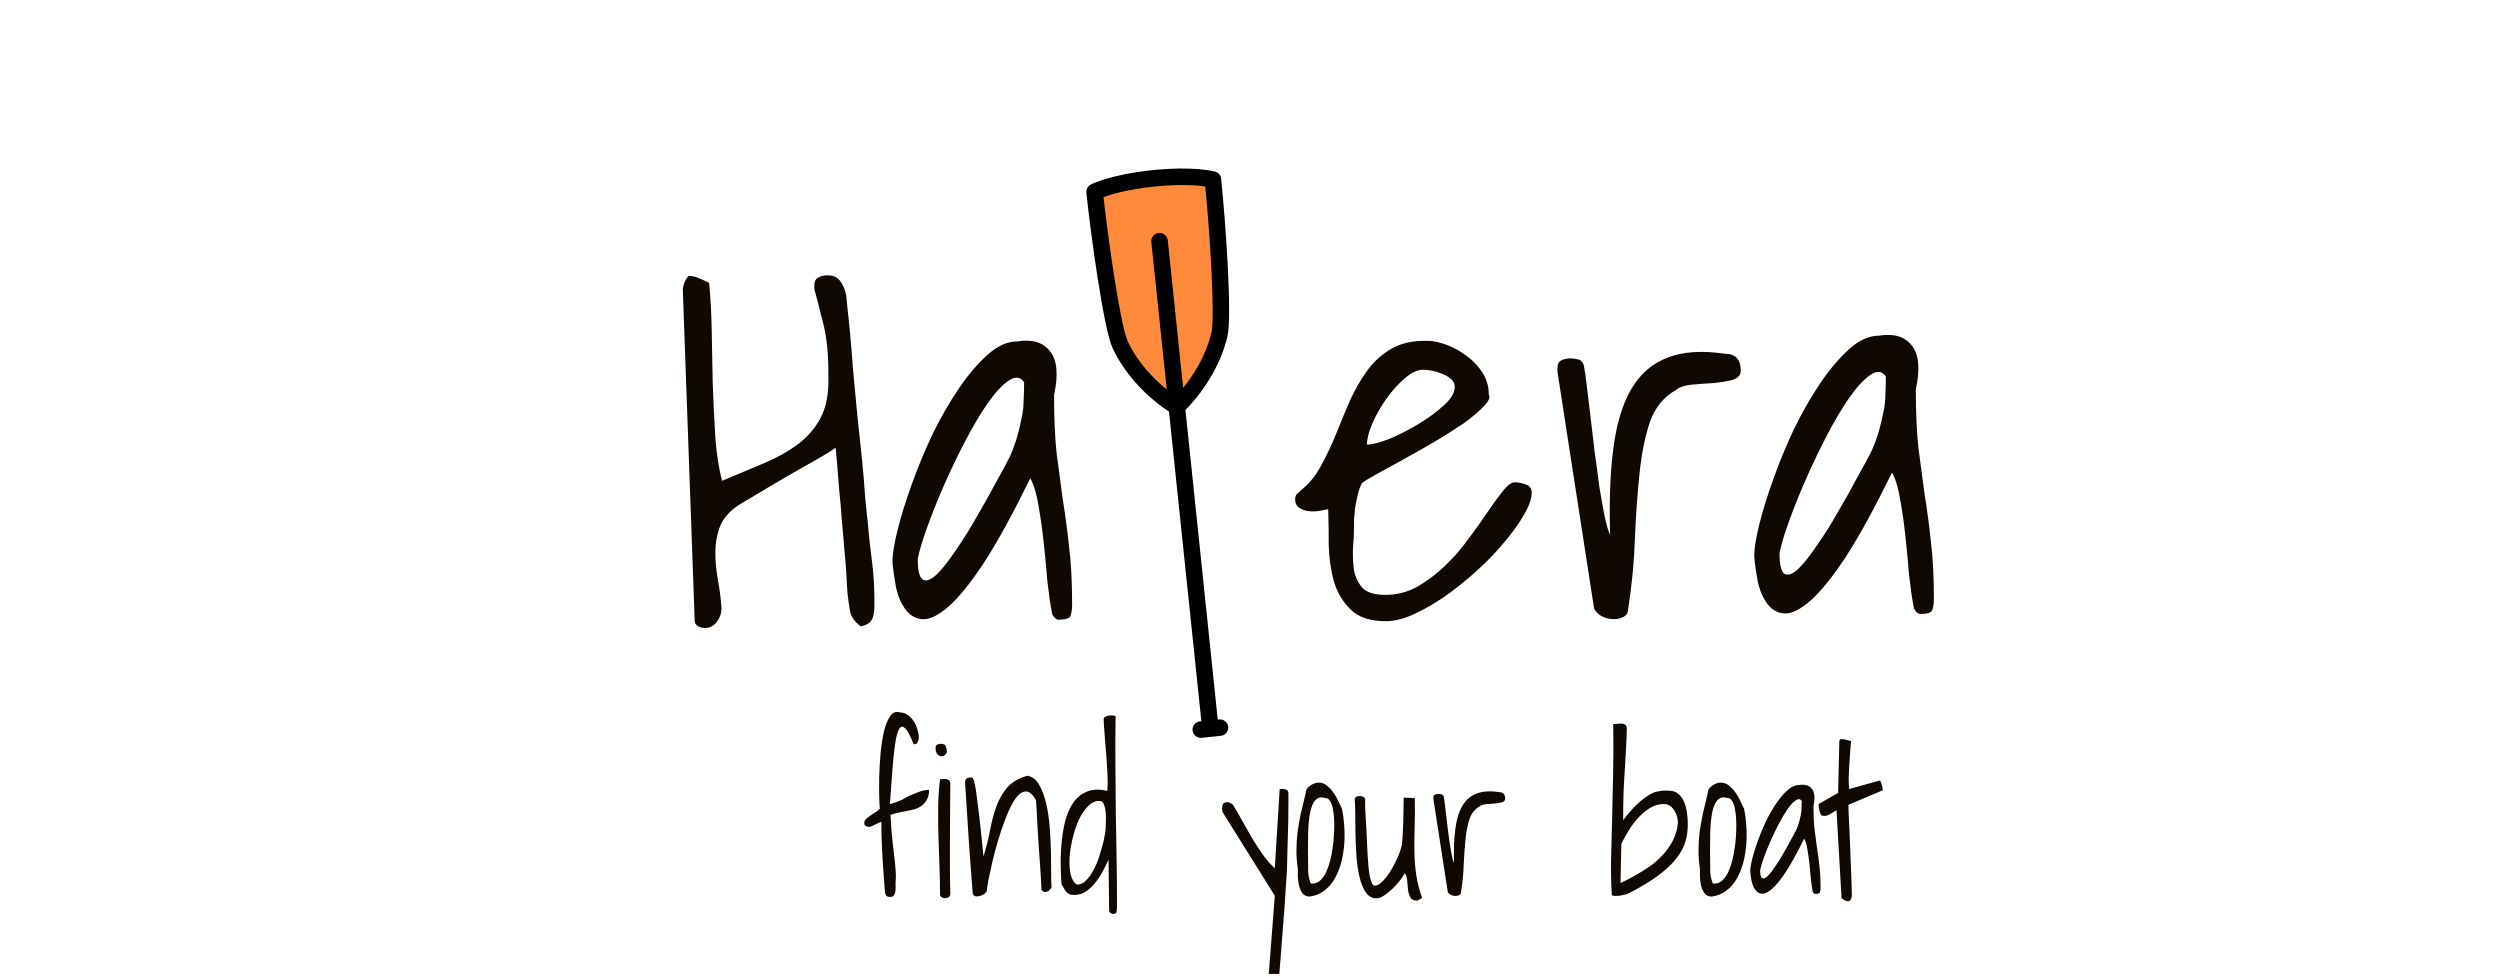 <svg width="435" height="170" viewBox="0 0 435 170" fill="none" xmlns="http://www.w3.org/2000/svg">
<g clip-path="url(#clip0)">
<path d="M204.79 71.022C204.79 71.022 210.446 65.981 212.213 58.392C212.948 55.249 211.902 39.645 211.064 31.487C211.064 31.487 207.702 30.552 200.634 31.289C193.565 32.026 190.48 33.621 190.48 33.621C191.343 41.777 193.55 57.248 194.907 60.184C198.216 67.257 204.79 71.022 204.79 71.022Z" fill="#FF8A3B"/>
<path d="M211.425 29.855C211.273 29.821 207.711 28.857 200.471 29.612C193.231 30.367 189.931 32.034 189.803 32.109C189.274 32.375 188.964 32.951 189.025 33.538C189.824 41.083 192.058 57.292 193.584 60.545C196.452 66.699 201.589 70.441 203.406 71.623L209.037 125.493L208.792 125.519C208.009 125.6 207.429 126.316 207.51 127.099C207.592 127.882 208.308 128.462 209.091 128.38L212.441 128.031C212.833 127.99 213.171 127.794 213.401 127.511C213.631 127.227 213.753 126.856 213.712 126.464C213.631 125.682 212.915 125.101 212.132 125.183L211.887 125.208L206.268 71.325C206.716 70.882 207.384 70.17 208.15 69.225C210.034 66.902 212.488 63.16 213.592 58.458C214.401 54.949 213.256 38.639 212.481 31.092C212.42 30.505 212.01 30.016 211.425 29.855ZM210.794 57.823C209.82 62.004 207.554 65.405 205.867 67.485L203.189 41.803C203.107 41.02 202.391 40.439 201.609 40.521C200.826 40.603 200.245 41.318 200.327 42.101L203.017 67.77C200.937 66.083 198.02 63.247 196.202 59.332C195.057 56.88 192.988 43.089 192.01 34.302C193.344 33.817 196.196 32.951 200.769 32.474C205.368 31.994 208.324 32.242 209.718 32.456C210.587 41.266 211.409 55.187 210.794 57.823Z" fill="black"/>
</g>
<path d="M145.402 77.914C144.743 78.393 143.576 79.112 141.898 80.07C140.281 80.969 138.544 81.957 136.688 83.035C134.831 84.113 133.064 85.162 131.387 86.18C129.71 87.138 128.542 87.857 127.883 88.336C126.565 89.354 125.667 90.522 125.188 91.84C124.708 93.158 124.469 94.595 124.469 96.152C124.469 97.65 124.618 99.237 124.918 100.914C125.217 102.531 125.427 104.178 125.547 105.855C125.547 106.694 125.277 107.473 124.738 108.191C124.199 108.91 123.51 109.27 122.672 109.27C122.312 109.27 121.923 109.18 121.504 109C121.085 108.76 120.875 108.431 120.875 108.012L118.809 50.422C118.809 50.062 118.928 49.583 119.168 48.984C119.467 48.385 119.707 48.056 119.887 47.996C120.066 47.996 120.306 48.026 120.605 48.086C120.965 48.146 121.324 48.266 121.684 48.445C122.043 48.565 122.372 48.715 122.672 48.895C123.031 49.014 123.271 49.134 123.391 49.254C123.63 51.65 123.78 54.405 123.84 57.52C123.9 60.634 123.96 63.779 124.02 66.953C124.139 70.128 124.289 73.212 124.469 76.207C124.708 79.142 125.098 81.628 125.637 83.664C128.212 82.586 130.638 81.568 132.914 80.609C135.19 79.651 137.167 78.543 138.844 77.285C140.521 76.027 141.839 74.5 142.797 72.703C143.755 70.846 144.204 68.54 144.145 65.785C144.145 64.288 144.115 62.97 144.055 61.832C143.995 60.694 143.875 59.586 143.695 58.508C143.516 57.37 143.246 56.172 142.887 54.914C142.587 53.596 142.198 52.099 141.719 50.422C141.599 49.344 141.779 48.655 142.258 48.355C142.737 48.056 143.306 47.906 143.965 47.906C144.743 47.906 145.342 48.086 145.762 48.445C146.181 48.805 146.51 49.284 146.75 49.883C147.049 50.482 147.229 51.141 147.289 51.859C147.349 52.518 147.409 53.147 147.469 53.746C147.589 54.704 147.738 56.142 147.918 58.059C148.098 59.975 148.277 62.161 148.457 64.617C148.697 67.013 148.936 69.559 149.176 72.254C149.475 74.949 149.745 77.495 149.984 79.891C150.224 82.287 150.404 84.443 150.523 86.359C150.703 88.276 150.853 89.713 150.973 90.672C151.152 92.948 151.392 95.194 151.691 97.41C151.991 99.626 152.141 101.902 152.141 104.238V105.676C152.141 106.155 152.081 106.634 151.961 107.113C151.901 107.533 151.691 107.922 151.332 108.281C151.033 108.581 150.523 108.82 149.805 109C148.727 108.221 148.098 107.353 147.918 106.395C147.738 105.436 147.589 104.388 147.469 103.25C147.409 102.591 147.349 101.603 147.289 100.285C147.229 98.908 147.109 97.41 146.93 95.793C146.81 94.116 146.66 92.379 146.48 90.582C146.361 88.725 146.211 86.988 146.031 85.371C145.911 83.694 145.792 82.197 145.672 80.879C145.552 79.561 145.462 78.573 145.402 77.914ZM183.047 106.664C182.747 105.107 182.478 103.25 182.238 101.094C182.059 98.878 181.849 96.662 181.609 94.445C181.37 92.169 181.07 90.043 180.711 88.066C180.411 86.09 179.932 84.473 179.273 83.215C176.219 89.444 173.523 94.356 171.188 97.949C168.852 101.483 166.785 104.029 164.988 105.586C163.251 107.083 161.784 107.802 160.586 107.742C159.388 107.682 158.4 107.143 157.621 106.125C156.842 105.107 156.273 103.819 155.914 102.262C155.615 100.645 155.405 99.147 155.285 97.769C155.285 96.452 155.585 94.595 156.184 92.199C156.783 89.803 157.591 87.198 158.609 84.383C159.628 81.508 160.826 78.603 162.203 75.668C163.641 72.733 165.168 70.068 166.785 67.672C168.402 65.276 170.079 63.3 171.816 61.742C173.553 60.185 175.29 59.406 177.027 59.406C179.603 58.987 181.49 59.556 182.688 61.113C183.945 62.611 184.185 65.156 183.406 68.75C183.406 72.703 183.556 76.087 183.855 78.902C184.215 81.717 184.574 84.413 184.934 86.988C185.353 89.564 185.712 92.259 186.012 95.074C186.371 97.889 186.551 101.273 186.551 105.227C186.551 105.945 186.461 106.574 186.281 107.113C186.161 107.592 185.443 107.832 184.125 107.832C183.945 107.832 183.706 107.682 183.406 107.383C183.167 107.083 183.047 106.844 183.047 106.664ZM178.195 66.504C177.536 65.546 176.638 65.456 175.5 66.234C174.362 67.013 173.164 68.301 171.906 70.098C170.648 71.894 169.361 74.051 168.043 76.566C166.725 79.082 165.497 81.628 164.359 84.203C163.221 86.779 162.233 89.234 161.395 91.57C160.556 93.846 159.987 95.733 159.688 97.231C159.688 99.387 160.017 100.615 160.676 100.914C161.335 101.154 162.143 100.794 163.102 99.836C164.06 98.878 165.138 97.5 166.336 95.703C167.594 93.906 168.792 91.99 169.93 89.953C171.128 87.917 172.236 85.94 173.254 84.023C174.332 82.107 175.171 80.549 175.77 79.352C176.309 78.094 176.728 76.926 177.027 75.848C177.327 74.769 177.566 73.751 177.746 72.793C177.986 71.775 178.105 70.757 178.105 69.738C178.165 68.72 178.195 67.642 178.195 66.504Z" fill="#0F0803"/>
<path d="M231.109 88.594C230.81 88.654 230.361 88.743 229.762 88.863C229.163 88.983 228.534 89.013 227.875 88.953C227.216 88.893 226.647 88.713 226.168 88.414C225.629 88.115 225.359 87.606 225.359 86.887C225.359 86.467 225.449 86.168 225.629 85.988C225.809 85.809 226.108 85.539 226.527 85.18C227.845 84.102 228.953 82.724 229.852 81.047C230.81 79.31 231.678 77.483 232.457 75.566C233.236 73.59 234.044 71.643 234.883 69.727C235.781 67.75 236.799 65.983 237.938 64.426C239.076 62.868 240.483 61.611 242.16 60.652C243.837 59.694 245.904 59.245 248.359 59.305C249.378 59.305 250.516 59.544 251.773 60.023C253.031 60.503 254.199 61.161 255.277 62C256.355 62.779 257.254 63.737 257.973 64.875C258.691 66.013 259.051 67.271 259.051 68.648C259.35 69.128 259.051 69.816 258.152 70.715C257.314 71.613 256.146 72.602 254.648 73.68C253.151 74.698 251.444 75.776 249.527 76.914C247.671 77.992 245.874 79.01 244.137 79.969C242.4 80.927 240.872 81.766 239.555 82.484C238.237 83.203 237.368 83.742 236.949 84.102C236.65 84.701 236.41 85.389 236.23 86.168C236.051 86.947 235.901 87.695 235.781 88.414C235.721 89.073 235.661 89.702 235.602 90.301C235.602 90.84 235.602 91.259 235.602 91.559C235.602 92.697 235.542 93.954 235.422 95.332C235.362 96.71 235.422 98.027 235.602 99.285C235.841 100.483 236.35 101.501 237.129 102.34C237.908 103.118 239.225 103.508 241.082 103.508C243.059 103.508 244.915 103.029 246.652 102.07C248.389 101.052 250.007 99.824 251.504 98.387C253.001 96.949 254.349 95.392 255.547 93.715C256.805 92.038 257.913 90.481 258.871 89.043C259.889 87.546 260.788 86.318 261.566 85.359C262.345 84.401 263.004 83.922 263.543 83.922C264.142 83.922 264.771 84.042 265.43 84.281C266.148 84.461 266.508 84.94 266.508 85.719C266.508 86.797 266.059 88.085 265.16 89.582C264.322 91.079 263.184 92.667 261.746 94.344C260.368 96.021 258.751 97.698 256.895 99.375C255.098 100.992 253.271 102.46 251.414 103.777C249.557 105.035 247.73 106.083 245.934 106.922C244.137 107.701 242.549 108.09 241.172 108.09C238.477 108.09 236.44 107.431 235.062 106.113C233.685 104.796 232.697 103.148 232.098 101.172C231.559 99.195 231.259 97.099 231.199 94.883C231.199 92.607 231.169 90.51 231.109 88.594ZM247.641 64.336C246.622 64.336 245.544 64.845 244.406 65.863C243.268 66.822 242.19 68.019 241.172 69.457C240.214 70.835 239.405 72.272 238.746 73.769C238.147 75.207 237.848 76.405 237.848 77.363C238.746 77.363 240.034 77.034 241.711 76.375C243.448 75.656 245.155 74.788 246.832 73.769C248.509 72.751 249.977 71.673 251.234 70.535C252.492 69.397 253.121 68.319 253.121 67.301C253.121 66.762 252.911 66.312 252.492 65.953C252.073 65.594 251.564 65.294 250.965 65.055C250.426 64.815 249.857 64.635 249.258 64.516C248.659 64.396 248.12 64.336 247.641 64.336ZM271 64.695V63.977C271 63.378 271.21 62.958 271.629 62.719C272.108 62.479 272.647 62.359 273.246 62.359C273.725 62.359 274.174 62.419 274.594 62.539C275.013 62.599 275.342 62.928 275.582 63.527C275.762 64.426 275.941 65.684 276.121 67.301C276.301 68.858 276.51 70.595 276.75 72.512C276.99 74.428 277.229 76.465 277.469 78.621C277.768 80.717 278.038 82.724 278.277 84.641C278.577 86.497 278.876 88.174 279.176 89.672C279.475 91.169 279.805 92.307 280.164 93.086C279.984 87.336 280.164 82.365 280.703 78.172C281.242 73.919 282.26 70.475 283.758 67.84C285.315 65.144 287.411 63.288 290.047 62.27C292.742 61.191 296.096 60.952 300.109 61.551C301.966 61.551 302.895 62.539 302.895 64.516C302.895 65.294 302.385 65.833 301.367 66.133C300.349 66.372 299.211 66.552 297.953 66.672C296.695 66.732 295.467 66.822 294.27 66.941C293.072 67.061 292.203 67.361 291.664 67.84C289.508 69.038 287.98 70.894 287.082 73.41C286.243 75.926 285.645 78.891 285.285 82.305C284.926 85.719 284.656 89.462 284.477 93.535C284.357 97.548 283.967 101.681 283.309 105.934C283.309 106.533 283.069 106.982 282.59 107.281C282.111 107.581 281.512 107.73 280.793 107.73C280.134 107.73 279.475 107.581 278.816 107.281C278.217 106.982 277.738 106.533 277.379 105.934L271 64.695ZM332.992 105.664C332.693 104.107 332.423 102.25 332.184 100.094C332.004 97.878 331.794 95.662 331.555 93.445C331.315 91.169 331.016 89.043 330.656 87.066C330.357 85.09 329.878 83.473 329.219 82.215C326.164 88.444 323.469 93.356 321.133 96.949C318.797 100.483 316.73 103.029 314.934 104.586C313.197 106.083 311.729 106.802 310.531 106.742C309.333 106.682 308.345 106.143 307.566 105.125C306.788 104.107 306.219 102.819 305.859 101.262C305.56 99.644 305.35 98.147 305.23 96.769C305.23 95.452 305.53 93.595 306.129 91.199C306.728 88.803 307.536 86.198 308.555 83.383C309.573 80.508 310.771 77.603 312.148 74.668C313.586 71.733 315.113 69.068 316.73 66.672C318.348 64.276 320.025 62.3 321.762 60.742C323.499 59.185 325.236 58.406 326.973 58.406C329.548 57.987 331.435 58.556 332.633 60.113C333.891 61.611 334.13 64.156 333.352 67.75C333.352 71.703 333.501 75.087 333.801 77.902C334.16 80.717 334.52 83.413 334.879 85.988C335.298 88.564 335.658 91.259 335.957 94.074C336.316 96.889 336.496 100.273 336.496 104.227C336.496 104.945 336.406 105.574 336.227 106.113C336.107 106.592 335.388 106.832 334.07 106.832C333.891 106.832 333.651 106.682 333.352 106.383C333.112 106.083 332.992 105.844 332.992 105.664ZM328.141 65.504C327.482 64.546 326.583 64.456 325.445 65.234C324.307 66.013 323.109 67.301 321.852 69.098C320.594 70.894 319.306 73.051 317.988 75.566C316.671 78.082 315.443 80.628 314.305 83.203C313.167 85.779 312.178 88.234 311.34 90.57C310.501 92.846 309.932 94.733 309.633 96.231C309.633 98.387 309.962 99.615 310.621 99.914C311.28 100.154 312.089 99.794 313.047 98.836C314.005 97.878 315.083 96.5 316.281 94.703C317.539 92.906 318.737 90.99 319.875 88.953C321.073 86.917 322.181 84.94 323.199 83.023C324.277 81.107 325.116 79.549 325.715 78.352C326.254 77.094 326.673 75.926 326.973 74.848C327.272 73.769 327.512 72.751 327.691 71.793C327.931 70.775 328.051 69.757 328.051 68.738C328.111 67.72 328.141 66.642 328.141 65.504Z" fill="#0F0803"/>
<path d="M153.334 143.027C153.24 143.027 153.1 143.074 152.912 143.168C152.725 143.238 152.525 143.332 152.314 143.449C152.127 143.543 151.939 143.637 151.752 143.73C151.564 143.824 151.4 143.871 151.26 143.871C151.025 143.871 150.814 143.824 150.627 143.73C150.463 143.637 150.381 143.449 150.381 143.168C150.381 142.934 150.486 142.711 150.697 142.5C150.932 142.289 151.201 142.078 151.506 141.867C151.811 141.656 152.115 141.457 152.42 141.27C152.725 141.082 152.947 140.895 153.088 140.707C153.041 140.332 153.006 139.629 152.982 138.598C152.959 137.566 152.959 136.395 152.982 135.082C153.029 133.746 153.111 132.375 153.229 130.969C153.369 129.562 153.568 128.309 153.826 127.207C154.107 126.082 154.471 125.203 154.916 124.57C155.361 123.938 155.936 123.738 156.639 123.973C157.131 123.973 157.576 124.125 157.975 124.43C158.373 124.711 158.713 125.074 158.994 125.52C159.275 125.941 159.486 126.41 159.627 126.926C159.791 127.441 159.873 127.91 159.873 128.332C159.873 128.566 159.814 128.824 159.697 129.105C159.604 129.363 159.416 129.492 159.135 129.492H159.029C159.006 129.492 158.982 129.48 158.959 129.457C158.396 128.027 157.916 127.125 157.518 126.75C157.143 126.352 156.814 126.34 156.533 126.715C156.275 127.09 156.053 127.758 155.865 128.719C155.701 129.68 155.561 130.793 155.443 132.059C155.326 133.301 155.221 134.625 155.127 136.031C155.033 137.414 154.939 138.703 154.846 139.898C155.314 139.781 155.701 139.664 156.006 139.547C156.334 139.43 156.627 139.312 156.885 139.195C157.143 139.055 157.377 138.926 157.588 138.809C157.799 138.668 158.033 138.551 158.291 138.457C158.783 138.223 159.322 138 159.908 137.789C160.518 137.555 161.104 137.438 161.666 137.438C161.666 138.117 161.537 138.68 161.279 139.125C161.045 139.57 160.729 139.934 160.33 140.215C159.955 140.496 159.521 140.707 159.029 140.848C158.537 140.965 158.033 141.07 157.518 141.164C157.025 141.258 156.557 141.352 156.111 141.445C155.666 141.539 155.279 141.656 154.951 141.797C155.021 143.32 155.115 144.656 155.232 145.805C155.373 146.953 155.49 147.973 155.584 148.863C155.701 149.754 155.783 150.574 155.83 151.324C155.9 152.051 155.9 152.777 155.83 153.504C155.83 153.668 155.83 153.902 155.83 154.207C155.854 154.488 155.842 154.77 155.795 155.051C155.771 155.332 155.689 155.578 155.549 155.789C155.408 155.977 155.186 156.07 154.881 156.07C154.6 156.07 154.389 156.012 154.248 155.895C154.107 155.754 154.014 155.484 153.967 155.086C153.826 153.188 153.709 151.582 153.615 150.27C153.545 148.934 153.486 147.82 153.439 146.93C153.393 146.016 153.369 145.301 153.369 144.785V143.168C153.369 143.074 153.357 143.027 153.334 143.027ZM163.564 155.297C163.564 153.773 163.529 152.168 163.459 150.48C163.412 148.793 163.354 147.094 163.283 145.383C163.236 143.648 163.225 141.949 163.248 140.285C163.271 138.621 163.377 137.062 163.564 135.609C163.611 135.586 163.717 135.574 163.881 135.574C164.068 135.551 164.197 135.539 164.268 135.539C164.596 135.539 164.854 135.598 165.041 135.715C165.252 135.809 165.357 136.031 165.357 136.383C165.357 137.766 165.346 139.277 165.322 140.918C165.322 142.535 165.311 144.188 165.287 145.875C165.287 147.539 165.287 149.191 165.287 150.832C165.287 152.473 165.311 153.961 165.357 155.297C165.381 155.695 165.299 155.953 165.111 156.07C164.947 156.211 164.736 156.281 164.479 156.281C164.197 156.281 163.963 156.211 163.775 156.07C163.588 155.953 163.518 155.695 163.564 155.297ZM162.791 130.125C162.791 129.844 162.885 129.656 163.072 129.562C163.26 129.469 163.471 129.422 163.705 129.422C164.174 129.422 164.467 129.574 164.584 129.879C164.701 130.184 164.76 130.535 164.76 130.934C164.619 131.191 164.443 131.379 164.232 131.496C164.021 131.59 163.799 131.613 163.564 131.566C163.354 131.496 163.166 131.344 163.002 131.109C162.861 130.875 162.791 130.547 162.791 130.125ZM169.26 155.543C169.002 152.379 168.768 149.215 168.557 146.051C168.369 142.863 168.158 139.559 167.924 136.137C167.924 135.574 168.229 135.293 168.838 135.293H169.119C169.189 135.293 169.271 135.387 169.365 135.574C169.459 135.762 169.553 136.113 169.646 136.629C169.764 137.121 169.881 137.883 169.998 138.914C170.139 139.922 170.303 141.246 170.49 142.887C170.678 144.527 170.889 146.578 171.123 149.039C171.615 147.445 172.002 145.898 172.283 144.398C172.564 142.898 172.928 141.539 173.373 140.32C173.818 139.078 174.439 137.988 175.236 137.051C176.057 136.113 177.229 135.422 178.752 134.977C179.596 135.117 180.275 135.633 180.791 136.523C181.307 137.391 181.717 138.469 182.021 139.758C182.326 141.047 182.537 142.453 182.654 143.977C182.771 145.477 182.842 146.918 182.865 148.301C182.889 149.684 182.9 150.926 182.9 152.027C182.9 153.105 182.924 153.879 182.971 154.348C182.9 154.535 182.795 154.699 182.654 154.84C182.514 154.98 182.35 155.086 182.162 155.156C181.998 155.203 181.834 155.215 181.67 155.191C181.506 155.145 181.354 155.016 181.213 154.805C181.213 154.547 181.189 154.02 181.143 153.223C181.096 152.426 181.037 151.5 180.967 150.445C180.896 149.367 180.814 148.23 180.721 147.035C180.65 145.816 180.58 144.68 180.51 143.625C180.463 142.547 180.416 141.609 180.369 140.812C180.322 140.016 180.287 139.488 180.264 139.23C179.771 138.363 179.279 137.871 178.787 137.754C178.318 137.637 177.838 137.789 177.346 138.211C176.877 138.633 176.42 139.277 175.975 140.145C175.529 141.012 175.107 141.996 174.709 143.098C174.311 144.176 173.936 145.312 173.584 146.508C173.232 147.703 172.928 148.863 172.67 149.988C172.412 151.09 172.189 152.098 172.002 153.012C171.838 153.902 171.732 154.594 171.686 155.086C171.615 155.25 171.463 155.414 171.229 155.578C171.018 155.719 170.783 155.824 170.525 155.895C170.291 155.965 170.045 155.988 169.787 155.965C169.553 155.918 169.377 155.777 169.26 155.543ZM192.885 149.566C192.65 150.105 192.346 150.727 191.971 151.43C191.619 152.133 191.197 152.801 190.705 153.434C190.236 154.066 189.686 154.605 189.053 155.051C188.42 155.496 187.717 155.719 186.943 155.719C186.592 155.719 186.311 155.684 186.1 155.613C185.912 155.52 185.736 155.391 185.572 155.227C185.432 155.062 185.291 154.863 185.15 154.629C185.033 154.395 184.881 154.137 184.693 153.855C184.623 152.707 184.576 151.477 184.553 150.164C184.553 148.828 184.623 147.504 184.764 146.191C184.904 144.855 185.139 143.602 185.467 142.43C185.818 141.258 186.299 140.262 186.908 139.441C187.541 138.621 188.326 138.035 189.264 137.684C190.201 137.332 191.338 137.309 192.674 137.613C192.744 136.957 192.756 136.078 192.709 134.977C192.662 133.875 192.592 132.715 192.498 131.496C192.404 130.277 192.311 129.105 192.217 127.98C192.123 126.832 192.064 125.895 192.041 125.168C192.041 124.957 192.135 124.805 192.322 124.711C192.533 124.594 192.756 124.523 192.99 124.5C193.225 124.477 193.447 124.477 193.658 124.5C193.893 124.523 194.045 124.559 194.115 124.605C194.068 127.488 194.057 130.324 194.08 133.113C194.104 135.879 194.127 138.645 194.15 141.41C194.197 144.152 194.244 146.883 194.291 149.602C194.338 152.32 194.361 155.039 194.361 157.758C194.361 158.016 194.338 158.285 194.291 158.566C194.268 158.871 194.068 159.023 193.693 159.023C193.553 159.023 193.412 158.977 193.271 158.883C193.131 158.812 193.037 158.695 192.99 158.531L192.885 149.566ZM191.373 139.371C190.646 139.324 189.967 139.617 189.334 140.25C188.725 140.859 188.186 141.656 187.717 142.641C187.271 143.625 186.908 144.715 186.627 145.91C186.346 147.082 186.17 148.219 186.1 149.32C186.053 150.398 186.123 151.359 186.311 152.203C186.521 153.047 186.885 153.621 187.4 153.926C187.916 153.926 188.396 153.727 188.842 153.328C189.287 152.906 189.697 152.379 190.072 151.746C190.447 151.113 190.775 150.41 191.057 149.637C191.338 148.84 191.572 148.078 191.76 147.352C191.971 146.625 192.123 145.969 192.217 145.383C192.334 144.773 192.393 144.316 192.393 144.012C192.393 143.777 192.404 143.402 192.428 142.887C192.451 142.371 192.439 141.855 192.393 141.34C192.346 140.824 192.24 140.367 192.076 139.969C191.936 139.57 191.701 139.371 191.373 139.371ZM221.818 155.859L212.748 141.34C212.725 141.316 212.701 141.234 212.678 141.094C212.654 140.93 212.643 140.801 212.643 140.707C212.643 140.402 212.689 140.145 212.783 139.934C212.9 139.699 213.182 139.582 213.627 139.582C213.721 139.582 213.885 139.641 214.119 139.758C214.354 139.852 214.494 139.945 214.541 140.039C215.057 140.859 215.584 141.773 216.123 142.781C216.686 143.789 217.26 144.797 217.846 145.805C218.455 146.812 219.088 147.785 219.744 148.723C220.4 149.637 221.092 150.422 221.818 151.078L222.662 137.297C222.686 137.297 222.744 137.297 222.838 137.297C222.955 137.273 223.037 137.262 223.084 137.262C223.295 137.262 223.506 137.297 223.717 137.367C223.928 137.414 224.08 137.566 224.174 137.824C224.197 138.668 224.197 139.711 224.174 140.953C224.174 142.195 224.15 143.473 224.104 144.785C224.08 146.098 224.045 147.363 223.998 148.582C223.975 149.777 223.951 150.738 223.928 151.465C223.904 151.934 223.857 152.637 223.787 153.574C223.74 154.512 223.67 155.566 223.576 156.738C223.506 157.934 223.412 159.188 223.295 160.5C223.201 161.812 223.107 163.055 223.014 164.227C222.92 165.398 222.838 166.453 222.768 167.391C222.697 168.352 222.639 169.043 222.592 169.465H220.764L221.818 155.859ZM225.826 151.184C225.662 150.105 225.58 149.062 225.58 148.055C225.58 147.023 225.639 145.98 225.756 144.926C225.896 143.871 226.084 142.781 226.318 141.656C226.576 140.508 226.869 139.277 227.197 137.965C227.197 137.707 227.268 137.473 227.408 137.262C227.549 137.027 227.736 136.84 227.971 136.699C228.205 136.535 228.451 136.406 228.709 136.312C228.967 136.219 229.213 136.172 229.447 136.172C229.963 136.172 230.432 136.336 230.854 136.664C231.275 136.992 231.65 137.391 231.979 137.859C232.33 138.328 232.623 138.832 232.857 139.371C233.115 139.887 233.326 140.332 233.49 140.707C233.678 141.527 233.807 142.465 233.877 143.52C233.971 144.551 233.982 145.605 233.912 146.684C233.842 147.762 233.678 148.828 233.42 149.883C233.162 150.914 232.799 151.863 232.33 152.73C231.861 153.598 231.252 154.324 230.502 154.91C229.775 155.496 228.908 155.859 227.9 156C227.361 156 226.951 155.824 226.67 155.473C226.389 155.098 226.178 154.652 226.037 154.137C225.92 153.598 225.85 153.059 225.826 152.52C225.826 151.98 225.826 151.535 225.826 151.184ZM227.619 151.078C227.619 151.312 227.619 151.535 227.619 151.746C227.643 151.957 227.666 152.168 227.689 152.379C227.736 152.566 227.783 152.777 227.83 153.012C227.9 153.223 227.982 153.469 228.076 153.75H228.287C228.85 153.75 229.33 153.562 229.729 153.188C230.127 152.812 230.467 152.332 230.748 151.746C231.029 151.137 231.264 150.469 231.451 149.742C231.639 148.992 231.779 148.266 231.873 147.562C231.99 146.836 232.061 146.168 232.084 145.559C232.131 144.926 232.154 144.422 232.154 144.047V143.344C232.154 143.039 232.143 142.699 232.119 142.324C232.096 141.926 232.049 141.527 231.979 141.129C231.932 140.707 231.85 140.332 231.732 140.004C231.615 139.652 231.463 139.371 231.275 139.16C231.088 138.949 230.842 138.844 230.537 138.844C230.021 138.68 229.576 138.715 229.201 138.949C228.85 139.184 228.557 139.582 228.322 140.145C228.111 140.684 227.947 141.352 227.83 142.148C227.713 142.945 227.643 143.824 227.619 144.785C227.596 145.746 227.584 146.766 227.584 147.844C227.607 148.922 227.619 150 227.619 151.078ZM244.389 151.922C244.295 152.203 244.061 152.59 243.686 153.082C243.334 153.551 242.912 154.031 242.42 154.523C241.928 154.992 241.412 155.414 240.873 155.789C240.357 156.141 239.9 156.316 239.502 156.316C238.752 156.316 238.131 155.965 237.639 155.262C237.17 154.559 236.807 153.656 236.549 152.555C236.291 151.453 236.115 150.234 236.021 148.898C235.928 147.539 235.869 146.215 235.846 144.926C235.822 143.637 235.811 142.465 235.811 141.41C235.811 140.355 235.775 139.559 235.705 139.02C235.799 138.785 235.916 138.645 236.057 138.598C236.221 138.551 236.408 138.527 236.619 138.527C236.807 138.527 236.971 138.551 237.111 138.598C237.275 138.645 237.416 138.785 237.533 139.02C237.533 139.277 237.533 139.711 237.533 140.32C237.557 140.93 237.592 141.621 237.639 142.395C237.686 143.145 237.732 143.941 237.779 144.785C237.826 145.605 237.861 146.391 237.885 147.141C237.932 147.891 237.967 148.57 237.99 149.18C238.037 149.766 238.072 150.199 238.096 150.48C238.119 150.645 238.143 150.914 238.166 151.289C238.213 151.664 238.271 152.062 238.342 152.484C238.436 152.883 238.541 153.246 238.658 153.574C238.799 153.902 238.975 154.078 239.186 154.102C239.537 154.102 239.889 153.949 240.24 153.645C240.615 153.34 240.979 152.953 241.33 152.484C241.682 152.016 242.01 151.5 242.314 150.938C242.619 150.375 242.889 149.836 243.123 149.32C243.381 148.781 243.568 148.301 243.686 147.879C243.826 147.457 243.908 147.152 243.932 146.965C243.979 146.566 244.025 146.004 244.072 145.277C244.119 144.527 244.154 143.73 244.178 142.887C244.201 142.043 244.213 141.246 244.213 140.496C244.236 139.746 244.248 139.172 244.248 138.773L246.182 138.879C246.205 140.777 246.193 142.5 246.146 144.047C246.1 145.57 246.088 147.012 246.111 148.371C246.135 149.707 246.24 151.008 246.428 152.273C246.615 153.539 246.955 154.852 247.447 156.211C247.377 156.281 247.236 156.375 247.025 156.492C246.814 156.633 246.662 156.703 246.568 156.703C245.982 156.703 245.584 156.504 245.373 156.105C245.186 155.73 245.057 155.285 244.986 154.77C244.939 154.23 244.893 153.703 244.846 153.188C244.822 152.648 244.67 152.227 244.389 151.922ZM249.416 139.055V138.773C249.416 138.539 249.498 138.375 249.662 138.281C249.85 138.188 250.061 138.141 250.295 138.141C250.482 138.141 250.658 138.164 250.822 138.211C250.986 138.234 251.115 138.363 251.209 138.598C251.279 138.949 251.35 139.441 251.42 140.074C251.49 140.684 251.572 141.363 251.666 142.113C251.76 142.863 251.854 143.66 251.947 144.504C252.064 145.324 252.17 146.109 252.264 146.859C252.381 147.586 252.498 148.242 252.615 148.828C252.732 149.414 252.861 149.859 253.002 150.164C252.932 147.914 253.002 145.969 253.213 144.328C253.424 142.664 253.822 141.316 254.408 140.285C255.018 139.23 255.838 138.504 256.869 138.105C257.924 137.684 259.236 137.59 260.807 137.824C261.533 137.824 261.896 138.211 261.896 138.984C261.896 139.289 261.697 139.5 261.299 139.617C260.9 139.711 260.455 139.781 259.963 139.828C259.471 139.852 258.99 139.887 258.521 139.934C258.053 139.98 257.713 140.098 257.502 140.285C256.658 140.754 256.061 141.48 255.709 142.465C255.381 143.449 255.146 144.609 255.006 145.945C254.865 147.281 254.76 148.746 254.689 150.34C254.643 151.91 254.49 153.527 254.232 155.191C254.232 155.426 254.139 155.602 253.951 155.719C253.764 155.836 253.529 155.895 253.248 155.895C252.99 155.895 252.732 155.836 252.475 155.719C252.24 155.602 252.053 155.426 251.912 155.191L249.416 139.055ZM280.459 155.754C280.342 153.902 280.295 151.934 280.318 149.848C280.365 147.762 280.424 145.512 280.494 143.098C280.564 140.684 280.623 138.07 280.67 135.258C280.74 132.422 280.752 129.328 280.705 125.977C280.963 125.977 281.232 125.965 281.514 125.941C281.795 125.895 282.041 125.883 282.252 125.906C282.486 125.93 282.674 126 282.814 126.117C282.979 126.234 283.061 126.445 283.061 126.75C283.061 127.617 283.025 128.625 282.955 129.773C282.908 130.898 282.838 132.141 282.744 133.5C282.65 134.836 282.568 136.277 282.498 137.824C282.451 139.371 282.428 141 282.428 142.711C283.248 141.633 284.01 140.754 284.713 140.074C285.416 139.395 286.084 138.855 286.717 138.457C287.35 138.035 287.971 137.777 288.58 137.684C289.189 137.566 289.787 137.531 290.373 137.578C291.053 137.578 291.604 137.766 292.025 138.141C292.471 138.516 292.811 138.984 293.045 139.547C293.279 140.109 293.443 140.742 293.537 141.445C293.631 142.125 293.678 142.793 293.678 143.449C293.678 143.918 293.643 144.422 293.572 144.961C293.525 145.477 293.396 146.051 293.186 146.684C292.975 147.316 292.646 147.973 292.201 148.652C291.779 149.309 291.182 150.012 290.408 150.762C289.635 151.512 288.65 152.285 287.455 153.082C286.283 153.879 284.854 154.699 283.166 155.543C282.604 155.707 282.146 155.812 281.795 155.859C281.467 155.883 281.197 155.895 280.986 155.895C280.799 155.871 280.658 155.848 280.564 155.824C280.494 155.801 280.459 155.777 280.459 155.754ZM281.971 153.645C282.088 153.574 282.404 153.422 282.92 153.188C283.436 152.93 284.045 152.602 284.748 152.203C285.451 151.805 286.213 151.324 287.033 150.762C287.854 150.199 288.604 149.543 289.283 148.793C289.986 148.043 290.584 147.199 291.076 146.262C291.568 145.324 291.861 144.293 291.955 143.168C291.955 142.84 291.908 142.488 291.814 142.113C291.721 141.738 291.568 141.387 291.357 141.059C291.17 140.73 290.924 140.461 290.619 140.25C290.314 140.016 289.951 139.898 289.529 139.898C288.662 139.898 287.842 140.133 287.068 140.602C286.318 141.07 285.627 141.656 284.994 142.359C284.361 143.062 283.799 143.824 283.307 144.645C282.814 145.441 282.416 146.18 282.111 146.859L281.971 153.645ZM295.787 151.184C295.623 150.105 295.541 149.062 295.541 148.055C295.541 147.023 295.6 145.98 295.717 144.926C295.857 143.871 296.045 142.781 296.279 141.656C296.537 140.508 296.83 139.277 297.158 137.965C297.158 137.707 297.229 137.473 297.369 137.262C297.51 137.027 297.697 136.84 297.932 136.699C298.166 136.535 298.412 136.406 298.67 136.312C298.928 136.219 299.174 136.172 299.408 136.172C299.924 136.172 300.393 136.336 300.814 136.664C301.236 136.992 301.611 137.391 301.939 137.859C302.291 138.328 302.584 138.832 302.818 139.371C303.076 139.887 303.287 140.332 303.451 140.707C303.639 141.527 303.768 142.465 303.838 143.52C303.932 144.551 303.943 145.605 303.873 146.684C303.803 147.762 303.639 148.828 303.381 149.883C303.123 150.914 302.76 151.863 302.291 152.73C301.822 153.598 301.213 154.324 300.463 154.91C299.736 155.496 298.869 155.859 297.861 156C297.322 156 296.912 155.824 296.631 155.473C296.35 155.098 296.139 154.652 295.998 154.137C295.881 153.598 295.811 153.059 295.787 152.52C295.787 151.98 295.787 151.535 295.787 151.184ZM297.58 151.078C297.58 151.312 297.58 151.535 297.58 151.746C297.604 151.957 297.627 152.168 297.65 152.379C297.697 152.566 297.744 152.777 297.791 153.012C297.861 153.223 297.943 153.469 298.037 153.75H298.248C298.811 153.75 299.291 153.562 299.689 153.188C300.088 152.812 300.428 152.332 300.709 151.746C300.99 151.137 301.225 150.469 301.412 149.742C301.6 148.992 301.74 148.266 301.834 147.562C301.951 146.836 302.021 146.168 302.045 145.559C302.092 144.926 302.115 144.422 302.115 144.047V143.344C302.115 143.039 302.104 142.699 302.08 142.324C302.057 141.926 302.01 141.527 301.939 141.129C301.893 140.707 301.811 140.332 301.693 140.004C301.576 139.652 301.424 139.371 301.236 139.16C301.049 138.949 300.803 138.844 300.498 138.844C299.982 138.68 299.537 138.715 299.162 138.949C298.811 139.184 298.518 139.582 298.283 140.145C298.072 140.684 297.908 141.352 297.791 142.148C297.674 142.945 297.604 143.824 297.58 144.785C297.557 145.746 297.545 146.766 297.545 147.844C297.568 148.922 297.58 150 297.58 151.078ZM315.404 155.086C315.287 154.477 315.182 153.75 315.088 152.906C315.018 152.039 314.936 151.172 314.842 150.305C314.748 149.414 314.631 148.582 314.49 147.809C314.373 147.035 314.186 146.402 313.928 145.91C312.732 148.348 311.678 150.27 310.764 151.676C309.85 153.059 309.041 154.055 308.338 154.664C307.658 155.25 307.084 155.531 306.615 155.508C306.146 155.484 305.76 155.273 305.455 154.875C305.15 154.477 304.928 153.973 304.787 153.363C304.67 152.73 304.588 152.145 304.541 151.605C304.541 151.09 304.658 150.363 304.893 149.426C305.127 148.488 305.443 147.469 305.842 146.367C306.24 145.242 306.709 144.105 307.248 142.957C307.811 141.809 308.408 140.766 309.041 139.828C309.674 138.891 310.33 138.117 311.01 137.508C311.689 136.898 312.369 136.594 313.049 136.594C314.057 136.43 314.795 136.652 315.264 137.262C315.756 137.848 315.85 138.844 315.545 140.25C315.545 141.797 315.604 143.121 315.721 144.223C315.861 145.324 316.002 146.379 316.143 147.387C316.307 148.395 316.447 149.449 316.564 150.551C316.705 151.652 316.775 152.977 316.775 154.523C316.775 154.805 316.74 155.051 316.67 155.262C316.623 155.449 316.342 155.543 315.826 155.543C315.756 155.543 315.662 155.484 315.545 155.367C315.451 155.25 315.404 155.156 315.404 155.086ZM313.506 139.371C313.248 138.996 312.896 138.961 312.451 139.266C312.006 139.57 311.537 140.074 311.045 140.777C310.553 141.48 310.049 142.324 309.533 143.309C309.018 144.293 308.537 145.289 308.092 146.297C307.646 147.305 307.26 148.266 306.932 149.18C306.604 150.07 306.381 150.809 306.264 151.395C306.264 152.238 306.393 152.719 306.65 152.836C306.908 152.93 307.225 152.789 307.6 152.414C307.975 152.039 308.396 151.5 308.865 150.797C309.357 150.094 309.826 149.344 310.271 148.547C310.74 147.75 311.174 146.977 311.572 146.227C311.994 145.477 312.322 144.867 312.557 144.398C312.768 143.906 312.932 143.449 313.049 143.027C313.166 142.605 313.26 142.207 313.33 141.832C313.424 141.434 313.471 141.035 313.471 140.637C313.494 140.238 313.506 139.816 313.506 139.371ZM319.553 140.988C319.318 141.105 319.096 141.234 318.885 141.375C318.697 141.492 318.51 141.609 318.322 141.727C318.135 141.82 317.947 141.891 317.76 141.938C317.572 141.984 317.373 141.984 317.162 141.938C317.021 141.938 316.904 141.855 316.811 141.691C316.717 141.504 316.646 141.305 316.6 141.094C316.529 140.859 316.482 140.637 316.459 140.426C316.436 140.191 316.436 140.016 316.459 139.898L319.834 137.965L320.045 128.965C320.092 128.66 320.279 128.543 320.607 128.613C320.936 128.66 321.275 128.73 321.627 128.824C321.674 128.824 321.744 128.848 321.838 128.895C321.955 128.918 322.037 128.941 322.084 128.965C322.037 129.598 321.979 130.289 321.908 131.039C321.861 131.766 321.814 132.504 321.768 133.254C321.721 133.98 321.686 134.695 321.662 135.398C321.662 136.102 321.697 136.734 321.768 137.297L327.041 135.82C327.135 135.797 327.205 135.867 327.252 136.031C327.322 136.172 327.381 136.348 327.428 136.559C327.498 136.77 327.545 136.98 327.568 137.191C327.592 137.402 327.604 137.508 327.604 137.508L321.627 140.039C321.627 140.25 321.639 140.754 321.662 141.551C321.709 142.348 321.756 143.297 321.803 144.398C321.85 145.477 321.896 146.648 321.943 147.914C321.99 149.156 322.037 150.316 322.084 151.395C322.131 152.473 322.166 153.422 322.189 154.242C322.213 155.039 322.225 155.543 322.225 155.754C322.178 156.457 321.967 156.809 321.592 156.809C321.24 156.809 320.854 156.633 320.432 156.281L319.553 140.988Z" fill="#0F0803"/>
<defs>
<clipPath id="clip0">
<rect x="150" y="80.989" width="78.529" height="78.529" transform="rotate(-50.954 150 80.989)" fill="white"/>
</clipPath>
</defs>
</svg>
